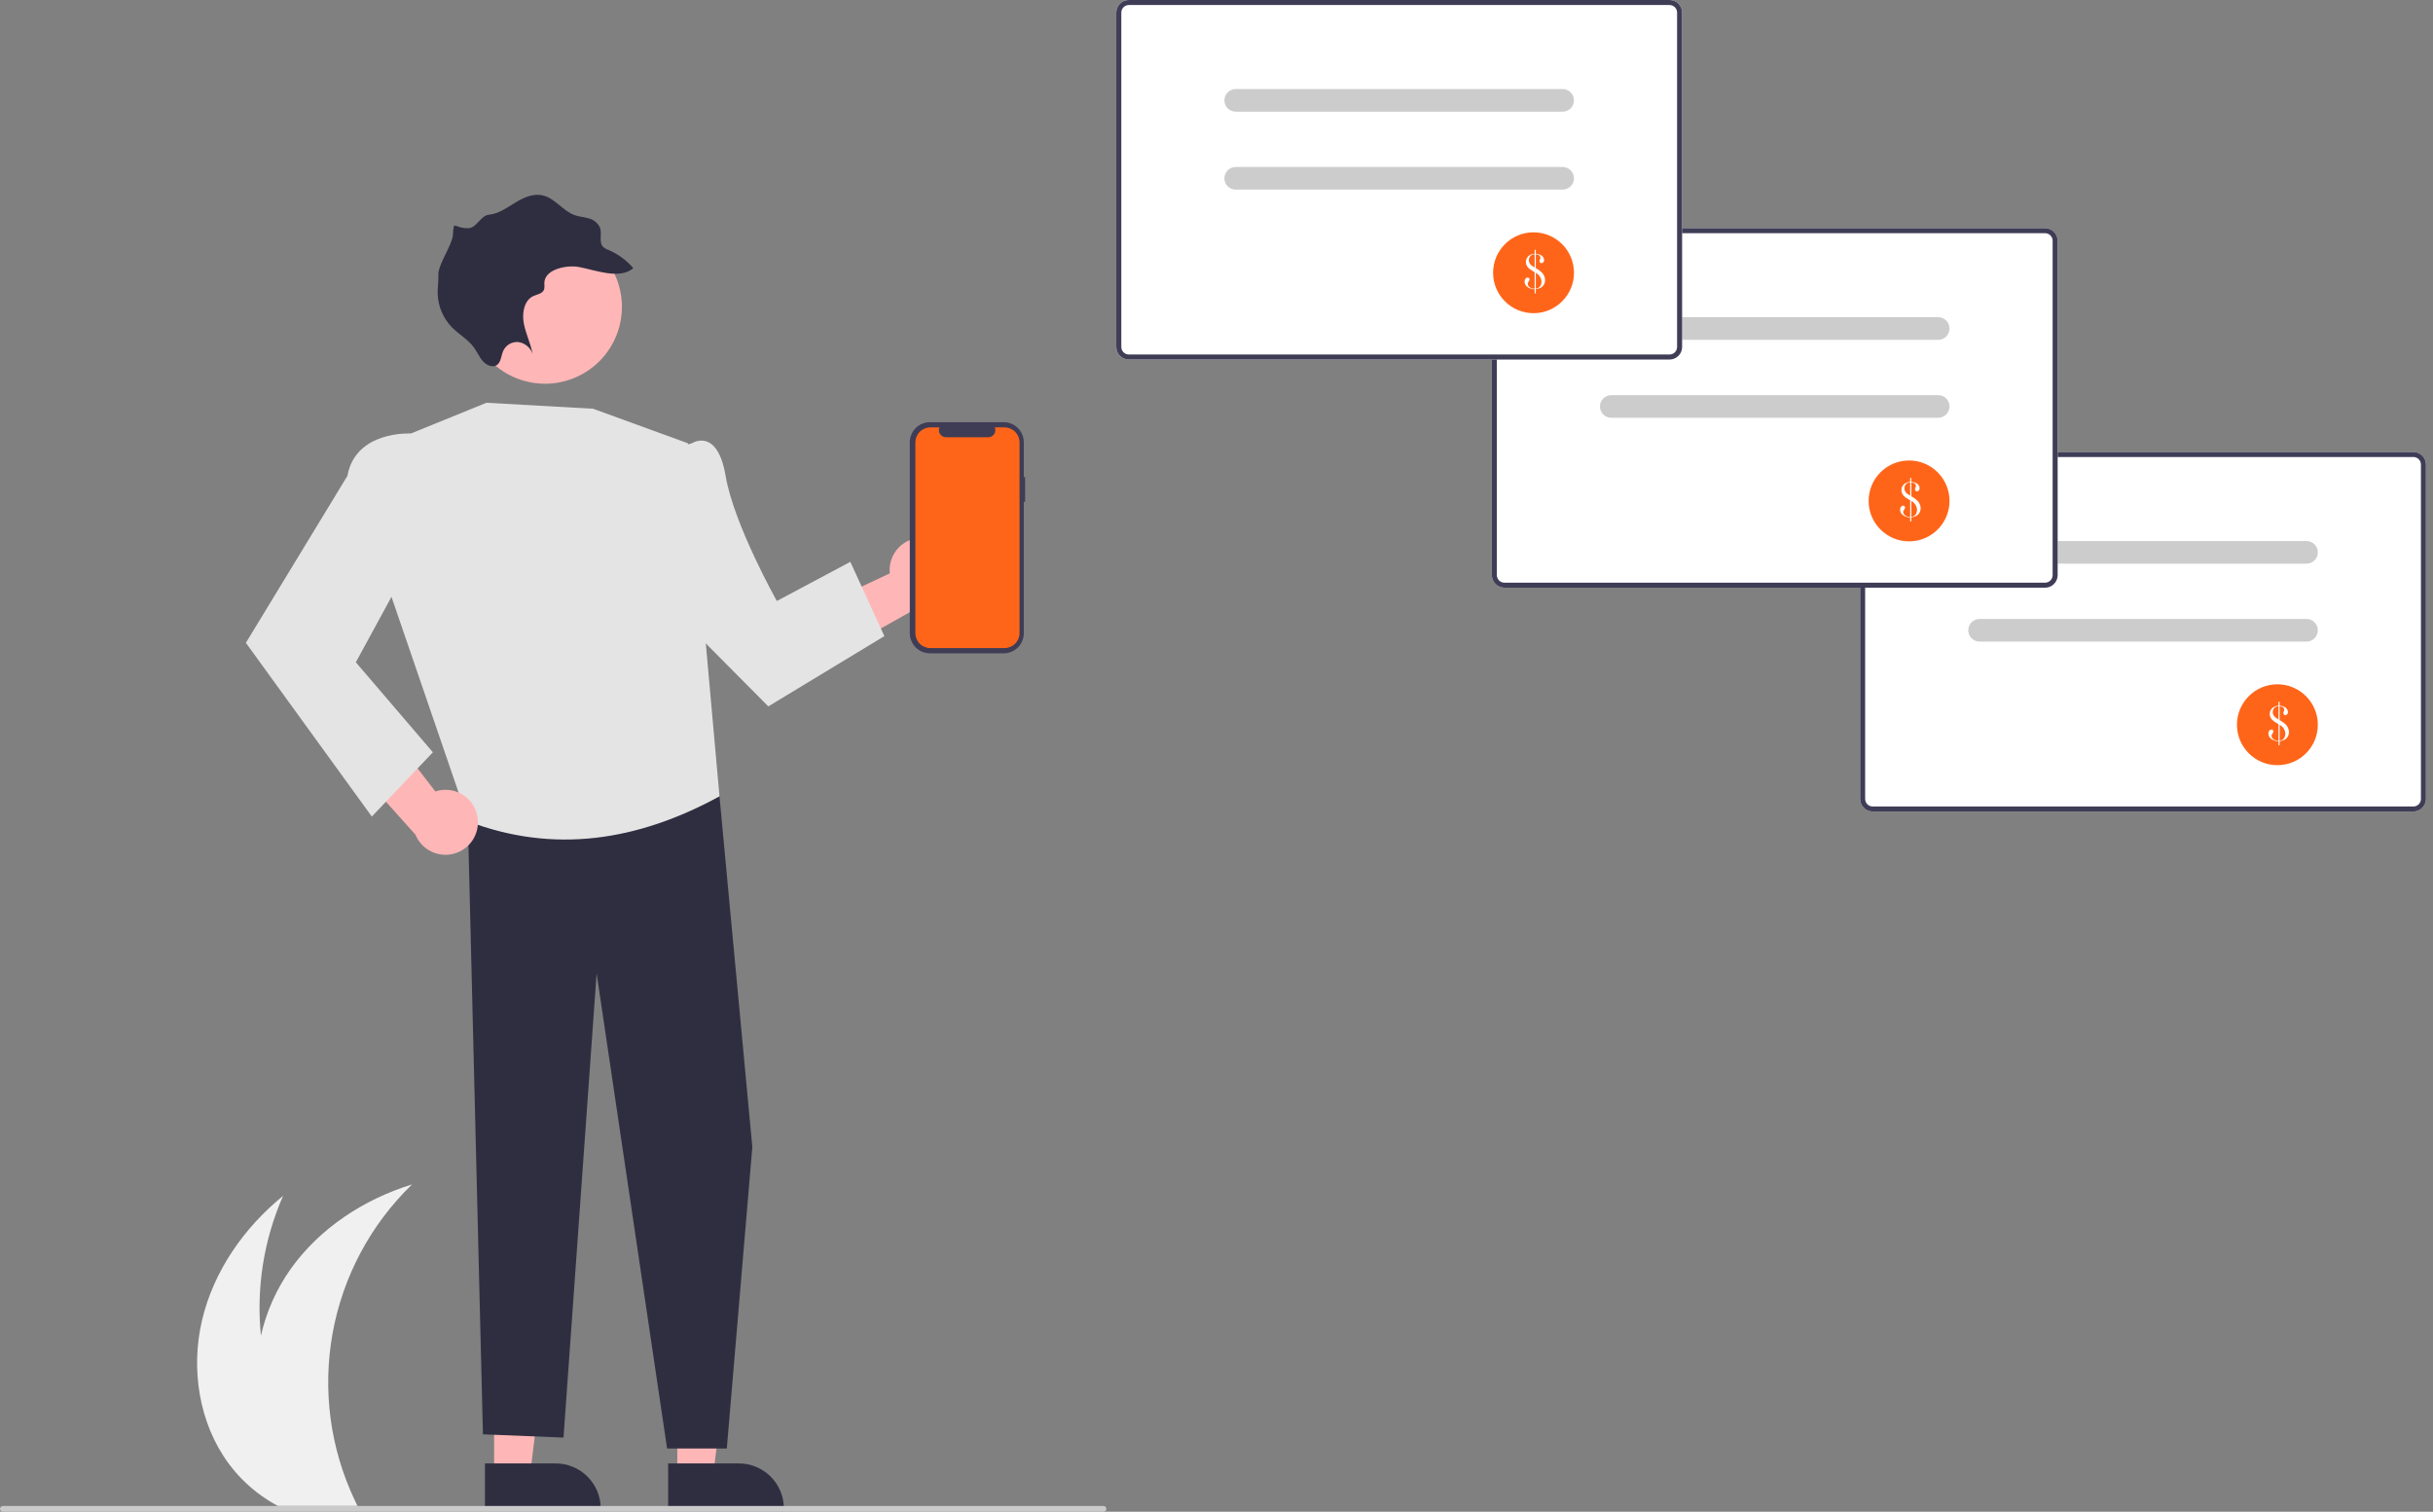 <svg width="214" height="133" viewBox="0 0 214 133" fill="none" xmlns="http://www.w3.org/2000/svg">
<rect x="0" y="0" width="214" height="133" fill="#808080" stroke="none"/>
<g clip-path="url(#clip0_508_1621)">
<path d="M20.123 128.775C21.068 130.047 22.238 131.135 23.576 131.984C23.861 132.164 24.153 132.335 24.451 132.492H31.445C31.362 132.324 31.28 132.154 31.201 131.984C29.033 127.407 28.353 122.266 29.257 117.283C30.161 112.3 32.604 107.725 36.243 104.202C32.015 105.508 28.107 108.054 25.551 111.665C24.309 113.423 23.425 115.409 22.951 117.509C22.529 113.309 23.2 109.072 24.9 105.208C21.468 108.001 18.794 111.825 17.776 116.129C16.757 120.436 17.496 125.215 20.123 128.775Z" fill="#F0F0F0"/>
<path d="M212.274 71.396H164.717C164.424 71.395 164.143 71.279 163.936 71.071C163.728 70.864 163.612 70.583 163.611 70.29V40.871C163.612 40.577 163.728 40.296 163.936 40.089C164.143 39.882 164.424 39.765 164.717 39.765H212.274C212.568 39.765 212.849 39.882 213.056 40.089C213.263 40.296 213.38 40.577 213.38 40.871V70.29C213.38 70.583 213.263 70.864 213.056 71.071C212.849 71.279 212.568 71.395 212.274 71.396Z" fill="white"/>
<path d="M212.274 71.396H164.717C164.424 71.395 164.143 71.279 163.936 71.071C163.728 70.864 163.612 70.583 163.611 70.29V40.871C163.612 40.577 163.728 40.296 163.936 40.089C164.143 39.882 164.424 39.765 164.717 39.765H212.274C212.568 39.765 212.849 39.882 213.056 40.089C213.263 40.296 213.38 40.577 213.38 40.871V70.29C213.38 70.583 213.263 70.864 213.056 71.071C212.849 71.279 212.568 71.395 212.274 71.396ZM164.717 40.207C164.541 40.207 164.373 40.277 164.248 40.402C164.124 40.526 164.054 40.695 164.054 40.871V70.29C164.054 70.466 164.124 70.634 164.248 70.759C164.373 70.883 164.541 70.953 164.717 70.953H212.274C212.45 70.953 212.619 70.883 212.743 70.759C212.868 70.634 212.938 70.466 212.938 70.29V40.871C212.938 40.695 212.868 40.526 212.743 40.402C212.619 40.277 212.45 40.207 212.274 40.207H164.717Z" fill="#3F3D56"/>
<path d="M202.874 49.589H174.118C173.854 49.589 173.601 49.484 173.415 49.298C173.228 49.111 173.123 48.858 173.123 48.594C173.123 48.33 173.228 48.077 173.415 47.89C173.601 47.703 173.854 47.599 174.118 47.599H202.874C203.138 47.599 203.391 47.703 203.578 47.89C203.764 48.077 203.869 48.33 203.869 48.594C203.869 48.858 203.764 49.111 203.578 49.298C203.391 49.484 203.138 49.589 202.874 49.589Z" fill="#CCCCCC"/>
<path d="M202.874 56.447H174.118C173.854 56.447 173.601 56.342 173.415 56.155C173.228 55.969 173.123 55.715 173.123 55.451C173.123 55.187 173.228 54.934 173.415 54.748C173.601 54.561 173.854 54.456 174.118 54.456H202.874C203.138 54.456 203.391 54.561 203.578 54.748C203.764 54.934 203.869 55.187 203.869 55.451C203.869 55.715 203.764 55.969 203.578 56.155C203.391 56.342 203.138 56.447 202.874 56.447Z" fill="#CCCCCC"/>
<path d="M200.313 67.319C202.278 67.319 203.87 65.726 203.87 63.761C203.87 61.797 202.278 60.204 200.313 60.204C198.348 60.204 196.756 61.797 196.756 63.761C196.756 65.726 198.348 67.319 200.313 67.319Z" fill="#FF6519"/>
<path d="M200.411 62.086V61.747H200.511V62.086C200.653 62.092 200.793 62.126 200.922 62.186C201.015 62.23 201.096 62.297 201.156 62.381C201.211 62.459 201.241 62.552 201.24 62.648C201.243 62.718 201.219 62.786 201.175 62.84C201.155 62.864 201.131 62.884 201.103 62.897C201.075 62.911 201.044 62.918 201.013 62.918C200.99 62.918 200.967 62.914 200.945 62.905C200.924 62.896 200.904 62.883 200.888 62.866C200.871 62.85 200.858 62.83 200.849 62.808C200.841 62.786 200.836 62.763 200.837 62.739C200.837 62.706 200.844 62.674 200.857 62.643L200.897 62.559C200.911 62.523 200.918 62.485 200.917 62.447C200.918 62.388 200.899 62.33 200.864 62.283C200.825 62.234 200.772 62.197 200.712 62.177C200.647 62.156 200.58 62.143 200.511 62.137V63.357L200.534 63.37C200.743 63.481 200.934 63.625 201.098 63.796C201.17 63.882 201.228 63.98 201.268 64.085C201.308 64.187 201.329 64.295 201.33 64.405C201.331 64.547 201.294 64.686 201.223 64.808C201.152 64.928 201.05 65.024 200.926 65.087C200.796 65.151 200.656 65.192 200.511 65.207V65.571H200.411V65.214C200.266 65.213 200.122 65.183 199.987 65.127C199.854 65.077 199.735 64.993 199.645 64.882C199.566 64.783 199.523 64.659 199.524 64.532C199.521 64.443 199.548 64.355 199.602 64.283C199.623 64.252 199.651 64.227 199.684 64.209C199.717 64.192 199.754 64.182 199.791 64.182C199.814 64.181 199.836 64.185 199.857 64.193C199.878 64.201 199.897 64.214 199.913 64.23C199.929 64.246 199.941 64.264 199.949 64.285C199.957 64.306 199.961 64.329 199.961 64.351C199.953 64.42 199.924 64.484 199.878 64.536C199.854 64.567 199.834 64.602 199.817 64.638C199.805 64.666 199.8 64.696 199.8 64.727C199.801 64.808 199.828 64.887 199.879 64.95C199.935 65.022 200.008 65.076 200.092 65.109C200.188 65.147 200.29 65.165 200.393 65.163H200.411V63.707L200.284 63.633C200.164 63.563 200.072 63.505 200.009 63.459C199.947 63.415 199.89 63.364 199.838 63.308C199.71 63.171 199.639 62.991 199.64 62.804C199.639 62.687 199.668 62.573 199.724 62.471C199.779 62.369 199.86 62.283 199.958 62.222C200.095 62.139 200.251 62.093 200.411 62.086ZM200.411 62.135C200.325 62.138 200.24 62.157 200.16 62.191C200.081 62.23 200.016 62.293 199.974 62.371C199.926 62.456 199.901 62.552 199.903 62.649C199.902 62.768 199.938 62.884 200.007 62.981C200.043 63.033 200.087 63.081 200.137 63.121C200.217 63.181 200.302 63.236 200.389 63.285L200.411 63.299V62.135ZM200.511 65.158C200.569 65.154 200.626 65.142 200.68 65.123C200.724 65.106 200.766 65.082 200.802 65.051C200.871 64.993 200.924 64.918 200.958 64.834C200.996 64.741 201.016 64.641 201.015 64.541C201.006 64.379 200.955 64.223 200.867 64.088C200.778 63.952 200.656 63.842 200.511 63.769V65.158Z" fill="white"/>
<path d="M179.88 51.704H132.323C132.03 51.704 131.748 51.587 131.541 51.38C131.334 51.172 131.217 50.891 131.217 50.598V21.179C131.217 20.886 131.334 20.605 131.541 20.398C131.748 20.19 132.03 20.074 132.323 20.073H179.88C180.173 20.074 180.454 20.19 180.661 20.398C180.869 20.605 180.985 20.886 180.986 21.179V50.598C180.985 50.891 180.869 51.172 180.661 51.38C180.454 51.587 180.173 51.704 179.88 51.704Z" fill="white"/>
<path d="M179.88 51.704H132.323C132.03 51.704 131.748 51.587 131.541 51.38C131.334 51.172 131.217 50.891 131.217 50.598V21.179C131.217 20.886 131.334 20.605 131.541 20.398C131.748 20.19 132.03 20.074 132.323 20.073H179.88C180.173 20.074 180.454 20.19 180.661 20.398C180.869 20.605 180.985 20.886 180.986 21.179V50.598C180.985 50.891 180.869 51.172 180.661 51.38C180.454 51.587 180.173 51.704 179.88 51.704ZM132.323 20.516C132.147 20.516 131.978 20.586 131.854 20.71C131.729 20.835 131.659 21.003 131.659 21.179V50.598C131.659 50.774 131.729 50.943 131.854 51.067C131.978 51.192 132.147 51.262 132.323 51.262H179.88C180.056 51.262 180.224 51.192 180.349 51.067C180.473 50.943 180.543 50.774 180.543 50.598V21.179C180.543 21.003 180.473 20.835 180.349 20.71C180.224 20.586 180.056 20.516 179.88 20.516H132.323Z" fill="#3F3D56"/>
<path d="M170.477 29.898H141.722C141.458 29.898 141.205 29.793 141.018 29.607C140.831 29.42 140.727 29.167 140.727 28.903C140.727 28.639 140.831 28.385 141.018 28.199C141.205 28.012 141.458 27.907 141.722 27.907H170.477C170.741 27.907 170.995 28.012 171.181 28.199C171.368 28.385 171.473 28.639 171.473 28.903C171.473 29.167 171.368 29.42 171.181 29.607C170.995 29.793 170.741 29.898 170.477 29.898Z" fill="#CCCCCC"/>
<path d="M170.477 36.755H141.722C141.458 36.755 141.205 36.651 141.018 36.464C140.831 36.277 140.727 36.024 140.727 35.76C140.727 35.496 140.831 35.243 141.018 35.056C141.205 34.87 141.458 34.765 141.722 34.765H170.477C170.741 34.765 170.995 34.87 171.181 35.056C171.368 35.243 171.473 35.496 171.473 35.76C171.473 36.024 171.368 36.277 171.181 36.464C170.995 36.651 170.741 36.755 170.477 36.755Z" fill="#CCCCCC"/>
<path d="M167.917 47.627C169.881 47.627 171.474 46.035 171.474 44.07C171.474 42.105 169.881 40.513 167.917 40.513C165.952 40.513 164.359 42.105 164.359 44.07C164.359 46.035 165.952 47.627 167.917 47.627Z" fill="#FF6519"/>
<path d="M168.015 42.394V42.055H168.115V42.394C168.257 42.4 168.396 42.434 168.525 42.494C168.619 42.538 168.699 42.605 168.759 42.689C168.815 42.767 168.844 42.86 168.844 42.956C168.846 43.025 168.823 43.093 168.778 43.147C168.759 43.172 168.734 43.191 168.706 43.205C168.678 43.219 168.648 43.225 168.617 43.225C168.593 43.226 168.57 43.221 168.549 43.213C168.527 43.204 168.508 43.191 168.492 43.174C168.475 43.157 168.462 43.138 168.453 43.116C168.444 43.094 168.44 43.071 168.44 43.047C168.44 43.014 168.447 42.981 168.46 42.951L168.501 42.866C168.515 42.831 168.522 42.793 168.521 42.755C168.522 42.696 168.503 42.638 168.467 42.591C168.428 42.542 168.375 42.505 168.316 42.485C168.251 42.464 168.183 42.45 168.115 42.445V43.664L168.137 43.678C168.347 43.789 168.537 43.933 168.701 44.104C168.774 44.19 168.832 44.287 168.872 44.392C168.912 44.494 168.933 44.603 168.933 44.712C168.935 44.854 168.898 44.994 168.826 45.116C168.756 45.235 168.653 45.332 168.53 45.395C168.399 45.459 168.259 45.499 168.115 45.515V45.879H168.015V45.522C167.869 45.521 167.725 45.491 167.591 45.435C167.457 45.385 167.339 45.3 167.249 45.19C167.169 45.09 167.126 44.967 167.127 44.84C167.124 44.75 167.152 44.663 167.205 44.591C167.226 44.56 167.255 44.535 167.288 44.517C167.321 44.499 167.357 44.49 167.395 44.489C167.417 44.489 167.439 44.492 167.46 44.501C167.481 44.509 167.5 44.521 167.516 44.537C167.532 44.553 167.544 44.572 167.553 44.593C167.561 44.614 167.565 44.636 167.564 44.659C167.557 44.727 167.528 44.792 167.482 44.843C167.458 44.875 167.437 44.909 167.42 44.946C167.409 44.974 167.403 45.004 167.404 45.035C167.404 45.116 167.432 45.195 167.483 45.258C167.538 45.329 167.612 45.384 167.696 45.417C167.792 45.455 167.894 45.473 167.997 45.471H168.015V44.014L167.887 43.941C167.767 43.871 167.675 43.813 167.612 43.767C167.55 43.722 167.493 43.672 167.442 43.615C167.313 43.479 167.242 43.299 167.243 43.111C167.242 42.995 167.272 42.88 167.328 42.778C167.383 42.676 167.464 42.591 167.562 42.53C167.699 42.447 167.855 42.4 168.015 42.394ZM168.015 42.443C167.928 42.445 167.843 42.464 167.764 42.498C167.684 42.538 167.619 42.601 167.577 42.679C167.529 42.763 167.505 42.859 167.506 42.957C167.505 43.075 167.542 43.191 167.61 43.288C167.647 43.341 167.691 43.388 167.74 43.428C167.821 43.489 167.905 43.544 167.992 43.593L168.015 43.606V42.443ZM168.115 45.466C168.172 45.461 168.229 45.449 168.284 45.43C168.328 45.413 168.369 45.389 168.406 45.359C168.474 45.3 168.528 45.226 168.561 45.142C168.6 45.049 168.619 44.949 168.619 44.848C168.61 44.687 168.559 44.531 168.47 44.395C168.382 44.26 168.259 44.15 168.115 44.077V45.466Z" fill="white"/>
<path d="M81.294 47.314C80.88 47.284 80.464 47.345 80.076 47.493C79.688 47.642 79.337 47.873 79.048 48.172C78.759 48.47 78.539 48.828 78.404 49.221C78.268 49.613 78.221 50.031 78.264 50.444L69.121 54.73L73.596 57.47L81.592 52.98C82.281 52.861 82.903 52.494 83.339 51.947C83.776 51.401 83.997 50.713 83.96 50.015C83.923 49.316 83.632 48.656 83.141 48.158C82.649 47.66 81.992 47.36 81.294 47.314Z" fill="#FFB6B6"/>
<path d="M43.461 129.78L46.619 129.779L48.121 117.601L43.461 117.601L43.461 129.78Z" fill="#FFB6B6"/>
<path d="M42.656 128.749L48.874 128.749H48.875C49.926 128.749 50.934 129.167 51.677 129.91C52.42 130.653 52.837 131.661 52.837 132.712V132.84L42.656 132.841L42.656 128.749Z" fill="#2F2E41"/>
<path d="M59.573 129.78L62.73 129.779L64.233 117.601L59.572 117.601L59.573 129.78Z" fill="#FFB6B6"/>
<path d="M58.768 128.749L64.986 128.749H64.986C66.037 128.749 67.045 129.167 67.788 129.91C68.531 130.653 68.949 131.661 68.949 132.712V132.84L58.768 132.841L58.768 128.749Z" fill="#2F2E41"/>
<path d="M61.682 66.611L63.284 70.062L66.173 100.917L63.928 127.438H58.675L52.477 85.635L49.565 126.475L42.478 126.189L41.117 70.819L61.682 66.611Z" fill="#2F2E41"/>
<path d="M36.143 38.137L42.788 35.434L52.166 35.96L60.503 38.998L63.285 70.061C56.031 74.022 48.684 75.103 41.209 72.271L34.272 52.038L36.143 38.137Z" fill="#E4E4E4"/>
<path d="M57.909 39.819L60.857 38.998C60.857 38.998 63.087 37.548 63.821 41.859C64.555 46.169 68.33 52.874 68.33 52.874L74.793 49.429L77.786 55.964L67.579 62.147L56.83 51.317L57.909 39.819Z" fill="#E4E4E4"/>
<path d="M41.736 29.679C41.378 28.866 41.184 27.991 41.164 27.104C41.144 26.216 41.299 25.333 41.62 24.506C41.942 23.678 42.423 22.922 43.036 22.28C43.65 21.638 44.384 21.124 45.197 20.766C46.009 20.407 46.884 20.213 47.772 20.193C48.659 20.173 49.542 20.328 50.37 20.65C51.198 20.971 51.954 21.452 52.596 22.066C53.237 22.679 53.752 23.413 54.11 24.226L54.149 24.315C54.86 25.962 54.888 27.823 54.227 29.49C53.9 30.316 53.413 31.069 52.795 31.706C52.176 32.343 51.439 32.853 50.623 33.205C48.977 33.917 47.116 33.945 45.449 33.284C43.781 32.623 42.445 31.326 41.734 29.68L41.736 29.679Z" fill="#FFB6B6"/>
<path d="M50.915 23.49C52.321 23.745 54.497 24.63 55.704 23.592C55.108 22.895 54.358 22.347 53.513 21.989C53.347 21.934 53.193 21.847 53.06 21.733C52.648 21.317 52.966 20.6 52.778 20.038C52.686 19.832 52.548 19.651 52.375 19.508C52.201 19.365 51.997 19.264 51.778 19.213C51.358 19.088 50.919 19.067 50.508 18.915C49.533 18.549 48.841 17.501 47.842 17.217C46.972 16.965 46.097 17.356 45.346 17.812C44.595 18.269 43.852 18.811 42.974 18.897C42.317 18.957 41.902 20.037 41.243 20.068C39.862 20.136 39.938 19.225 39.836 20.676C39.777 21.542 38.54 23.264 38.56 24.137C38.581 24.71 38.48 25.276 38.496 25.851C38.533 26.944 38.971 27.985 39.728 28.775C40.356 29.422 41.174 29.858 41.703 30.595C41.979 30.986 42.169 31.443 42.49 31.797C42.81 32.151 43.353 32.364 43.711 32.111C44.068 31.859 44.075 31.312 44.252 30.895C44.361 30.64 44.547 30.425 44.784 30.281C45.021 30.137 45.297 30.07 45.574 30.091C45.861 30.128 46.132 30.245 46.357 30.429C46.581 30.612 46.75 30.854 46.844 31.128C46.677 30.209 46.236 29.347 46.068 28.426C45.9 27.506 46.119 26.406 46.911 26.047C47.252 25.888 47.711 25.846 47.848 25.481C47.932 25.261 47.855 25.001 47.888 24.764C48.062 23.599 49.999 23.31 50.915 23.49Z" fill="#2F2E41"/>
<path d="M42.006 71.912C41.945 71.501 41.795 71.108 41.566 70.761C41.338 70.415 41.036 70.122 40.682 69.905C40.328 69.688 39.93 69.55 39.518 69.503C39.105 69.456 38.687 69.5 38.293 69.632L32.127 61.636L30.422 66.598L36.539 73.431C36.804 74.078 37.298 74.605 37.926 74.913C38.554 75.22 39.273 75.287 39.947 75.099C40.621 74.912 41.203 74.484 41.582 73.897C41.961 73.309 42.112 72.603 42.006 71.912Z" fill="#FFB6B6"/>
<path d="M38.273 39.645L36.143 38.137C36.143 38.137 31.27 37.858 30.561 41.858L21.627 56.556L32.705 71.839L38.075 66.185L31.299 58.266L36.989 47.819L38.273 39.645Z" fill="#E4E4E4"/>
<path d="M90.164 41.974H90.052V38.913C90.052 38.681 90.006 38.45 89.917 38.235C89.828 38.02 89.697 37.825 89.533 37.66C89.368 37.496 89.173 37.365 88.958 37.276C88.743 37.187 88.513 37.142 88.28 37.142H81.795C81.562 37.142 81.332 37.187 81.117 37.276C80.902 37.365 80.707 37.496 80.542 37.66C80.378 37.825 80.247 38.02 80.158 38.235C80.069 38.45 80.023 38.681 80.023 38.913V55.706C80.023 55.939 80.069 56.169 80.158 56.384C80.247 56.599 80.378 56.794 80.542 56.959C80.707 57.123 80.902 57.254 81.117 57.343C81.332 57.432 81.562 57.478 81.795 57.478H88.28C88.513 57.478 88.743 57.432 88.958 57.343C89.173 57.254 89.368 57.123 89.533 56.959C89.697 56.794 89.828 56.599 89.917 56.384C90.006 56.169 90.052 55.939 90.052 55.706V44.153H90.164V41.974Z" fill="#3F3D56"/>
<path d="M88.351 37.602H87.505C87.543 37.698 87.558 37.801 87.548 37.904C87.537 38.007 87.502 38.105 87.444 38.191C87.387 38.276 87.309 38.346 87.218 38.395C87.127 38.443 87.026 38.468 86.923 38.468H83.207C83.104 38.468 83.003 38.443 82.912 38.395C82.821 38.346 82.743 38.276 82.686 38.191C82.628 38.105 82.593 38.007 82.582 37.904C82.572 37.801 82.587 37.698 82.625 37.602H81.835C81.484 37.602 81.147 37.742 80.899 37.99C80.651 38.238 80.512 38.575 80.512 38.926V55.694C80.512 56.045 80.651 56.381 80.899 56.629C81.147 56.877 81.484 57.017 81.835 57.017H88.351C88.702 57.017 89.038 56.877 89.287 56.629C89.535 56.381 89.674 56.045 89.674 55.694V38.926C89.674 38.575 89.535 38.238 89.287 37.99C89.038 37.742 88.702 37.602 88.351 37.602Z" fill="#FF6519"/>
<path d="M146.849 31.631H99.291C98.998 31.631 98.717 31.514 98.51 31.307C98.302 31.099 98.186 30.818 98.186 30.525V1.106C98.186 0.813 98.302 0.532 98.51 0.324C98.717 0.117 98.998 0 99.291 0H146.849C147.142 0 147.423 0.117 147.63 0.324C147.838 0.532 147.954 0.813 147.954 1.106V30.525C147.954 30.818 147.838 31.099 147.63 31.307C147.423 31.514 147.142 31.631 146.849 31.631Z" fill="white"/>
<path d="M146.849 31.631H99.291C98.998 31.631 98.717 31.514 98.51 31.307C98.302 31.099 98.186 30.818 98.186 30.525V1.106C98.186 0.813 98.302 0.532 98.51 0.324C98.717 0.117 98.998 0 99.291 0H146.849C147.142 0 147.423 0.117 147.63 0.324C147.838 0.532 147.954 0.813 147.954 1.106V30.525C147.954 30.818 147.838 31.099 147.63 31.307C147.423 31.514 147.142 31.631 146.849 31.631ZM99.291 0.442C99.116 0.443 98.947 0.513 98.823 0.637C98.698 0.761 98.628 0.93 98.628 1.106V30.525C98.628 30.701 98.698 30.87 98.823 30.994C98.947 31.118 99.116 31.188 99.291 31.189H146.849C147.024 31.188 147.193 31.118 147.318 30.994C147.442 30.87 147.512 30.701 147.512 30.525V1.106C147.512 0.93 147.442 0.761 147.318 0.637C147.193 0.513 147.024 0.443 146.849 0.442H99.291Z" fill="#3F3D56"/>
<path d="M137.446 9.825H108.691C108.427 9.825 108.174 9.72 107.987 9.533C107.8 9.347 107.695 9.093 107.695 8.829C107.695 8.565 107.8 8.312 107.987 8.126C108.174 7.939 108.427 7.834 108.691 7.834H137.446C137.71 7.834 137.963 7.939 138.15 8.126C138.337 8.312 138.441 8.565 138.441 8.829C138.441 9.093 138.337 9.347 138.15 9.533C137.963 9.72 137.71 9.825 137.446 9.825Z" fill="#CCCCCC"/>
<path d="M137.446 16.682H108.691C108.427 16.682 108.174 16.577 107.987 16.391C107.8 16.204 107.695 15.951 107.695 15.687C107.695 15.423 107.8 15.17 107.987 14.983C108.174 14.796 108.427 14.691 108.691 14.691H137.446C137.71 14.691 137.963 14.796 138.15 14.983C138.337 15.17 138.441 15.423 138.441 15.687C138.441 15.951 138.337 16.204 138.15 16.391C137.963 16.577 137.71 16.682 137.446 16.682Z" fill="#CCCCCC"/>
<path d="M134.885 27.554C136.85 27.554 138.443 25.961 138.443 23.997C138.443 22.032 136.85 20.439 134.885 20.439C132.921 20.439 131.328 22.032 131.328 23.997C131.328 25.961 132.921 27.554 134.885 27.554Z" fill="#FF6519"/>
<path d="M134.983 22.321V21.982H135.084V22.321C135.226 22.328 135.365 22.362 135.494 22.422C135.587 22.466 135.668 22.533 135.728 22.617C135.783 22.695 135.813 22.788 135.813 22.883C135.815 22.953 135.791 23.021 135.747 23.075C135.728 23.099 135.703 23.119 135.675 23.133C135.647 23.146 135.616 23.153 135.585 23.153C135.562 23.153 135.539 23.149 135.518 23.14C135.496 23.131 135.477 23.118 135.46 23.102C135.444 23.085 135.43 23.065 135.422 23.044C135.413 23.022 135.409 22.998 135.409 22.975C135.409 22.942 135.416 22.909 135.429 22.879L135.469 22.794C135.484 22.759 135.49 22.721 135.489 22.683C135.491 22.623 135.472 22.566 135.436 22.519C135.397 22.469 135.344 22.433 135.284 22.413C135.219 22.391 135.152 22.378 135.084 22.373V23.592L135.106 23.606C135.315 23.716 135.506 23.86 135.67 24.032C135.743 24.117 135.8 24.215 135.841 24.32C135.881 24.422 135.901 24.531 135.902 24.64C135.904 24.782 135.867 24.922 135.795 25.044C135.725 25.163 135.622 25.26 135.498 25.322C135.368 25.386 135.228 25.427 135.084 25.443V25.806H134.983V25.45C134.838 25.448 134.694 25.419 134.56 25.363C134.426 25.313 134.308 25.228 134.217 25.117C134.138 25.018 134.095 24.894 134.096 24.767C134.093 24.678 134.121 24.59 134.174 24.519C134.195 24.488 134.223 24.462 134.256 24.445C134.289 24.427 134.326 24.418 134.363 24.417C134.386 24.416 134.408 24.42 134.429 24.428C134.45 24.437 134.469 24.449 134.485 24.465C134.501 24.481 134.513 24.5 134.522 24.521C134.53 24.541 134.534 24.564 134.533 24.586C134.525 24.655 134.496 24.72 134.45 24.771C134.426 24.803 134.406 24.837 134.389 24.873C134.378 24.901 134.372 24.932 134.372 24.962C134.373 25.044 134.401 25.122 134.452 25.186C134.507 25.257 134.581 25.312 134.664 25.345C134.76 25.382 134.863 25.4 134.965 25.398H134.983V23.942L134.856 23.869C134.736 23.799 134.644 23.741 134.581 23.695C134.519 23.65 134.462 23.599 134.41 23.543C134.282 23.407 134.211 23.226 134.212 23.039C134.211 22.923 134.24 22.808 134.297 22.706C134.352 22.604 134.432 22.518 134.531 22.457C134.668 22.375 134.823 22.328 134.983 22.321ZM134.983 22.37C134.897 22.373 134.812 22.392 134.732 22.426C134.653 22.465 134.588 22.528 134.546 22.606C134.498 22.691 134.474 22.787 134.475 22.884C134.474 23.003 134.51 23.119 134.579 23.216C134.616 23.269 134.659 23.316 134.709 23.356C134.79 23.416 134.874 23.471 134.961 23.521L134.983 23.534V22.37ZM135.084 25.394C135.141 25.389 135.198 25.377 135.252 25.358C135.297 25.341 135.338 25.317 135.374 25.287C135.443 25.228 135.497 25.154 135.53 25.069C135.569 24.977 135.588 24.877 135.588 24.776C135.579 24.615 135.527 24.458 135.439 24.323C135.351 24.188 135.228 24.078 135.084 24.005V25.394Z" fill="white"/>
<path d="M97.061 133H0.254C0.187 133 0.122 132.974 0.074 132.926C0.027 132.878 0 132.814 0 132.746C0 132.679 0.027 132.614 0.074 132.567C0.122 132.519 0.187 132.492 0.254 132.492H97.061C97.128 132.492 97.193 132.519 97.241 132.567C97.288 132.614 97.315 132.679 97.315 132.746C97.315 132.814 97.288 132.878 97.241 132.926C97.193 132.974 97.128 133 97.061 133Z" fill="#CACACA"/>
</g>
<defs>
<clipPath id="clip0_508_1621">
<rect width="213.381" height="133" fill="white"/>
</clipPath>
</defs>
</svg>
